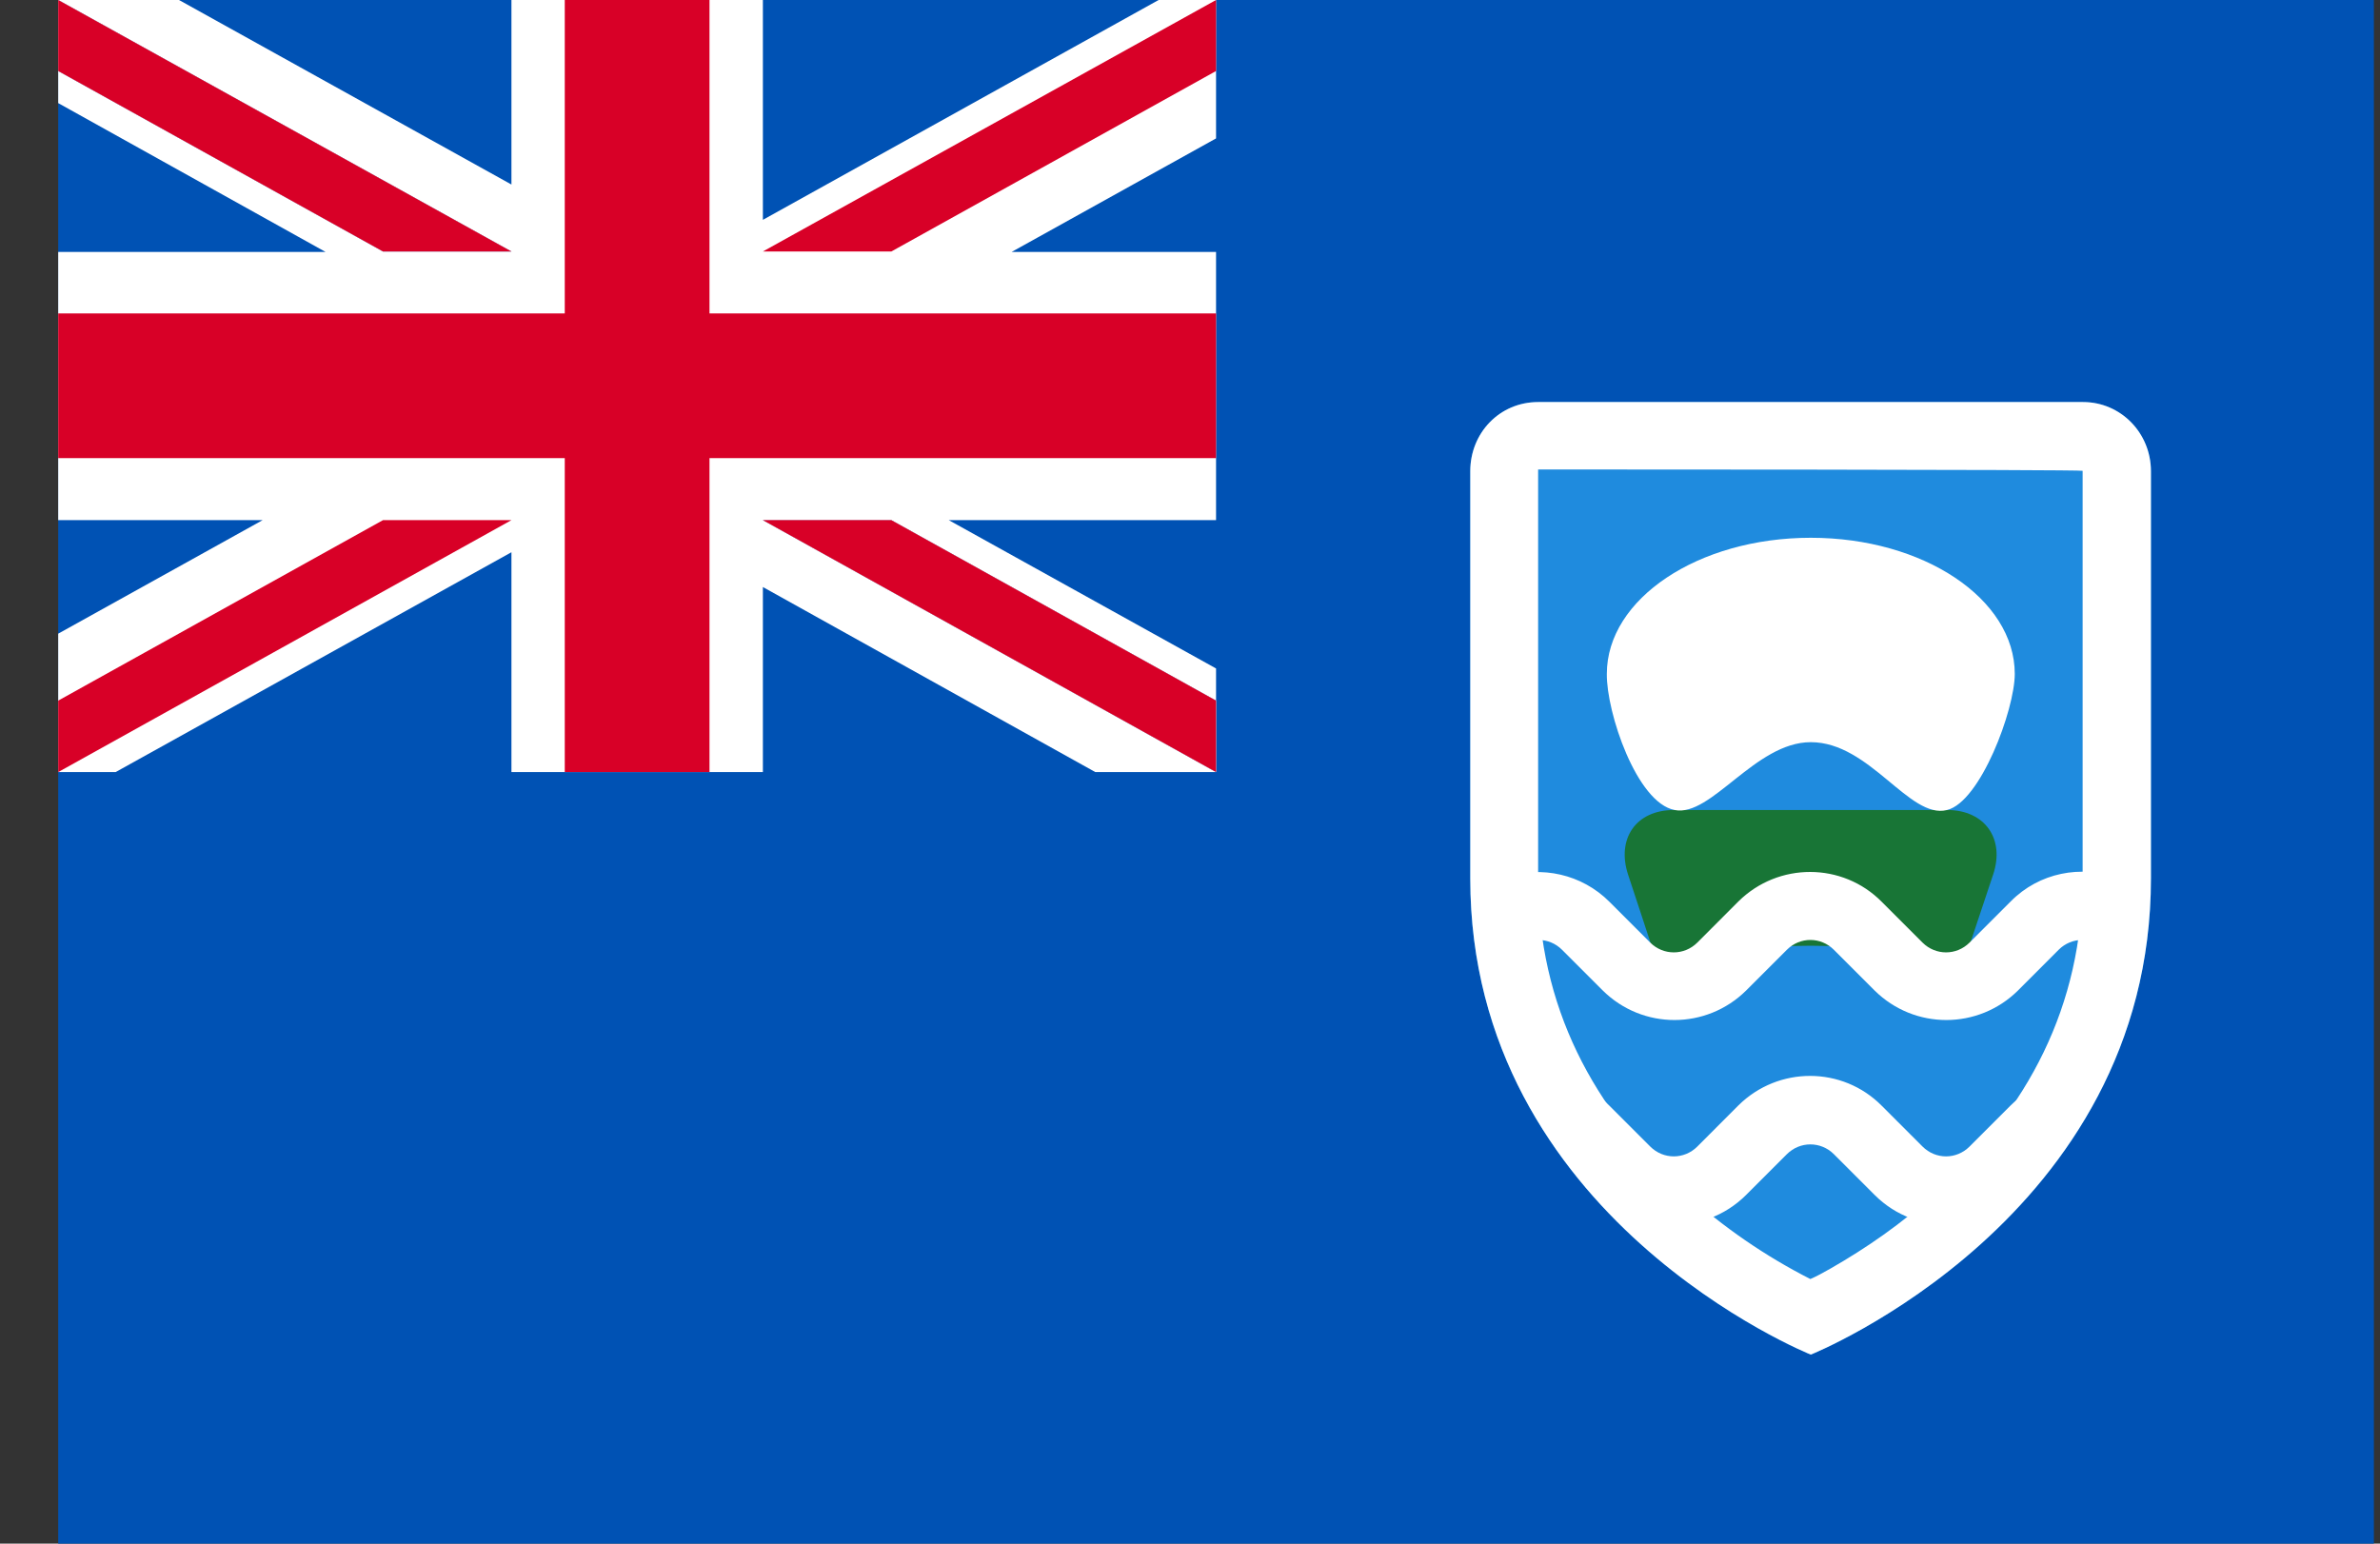 <svg width="37" height="24" viewBox="0 0 37 24" fill="none" xmlns="http://www.w3.org/2000/svg">
<rect x="0" y="0" width="37" height="24" fill="#333333" stroke="none"/>
<g clip-path="url(#clip0_15_492)">
<path d="M0.905 0H36.905V24H0.905V0Z" fill="#0052B4"/>
<path d="M18.905 0V2.152L15.727 3.917H18.905V8.087H14.75L18.905 10.393V12.004H17.028L11.86 9.127V12.004H7.951V8.586L1.798 12.004H0.905V9.852L4.083 8.087H0.905V3.917H5.061L0.905 1.603V0H2.783L7.951 2.869V0H11.86V3.418L18.012 0H18.905Z" fill="white"/>
<path d="M11.03 0H8.78V4.873H0.905V7.123H8.78V12.004H11.03V7.123H18.905V4.873H11.03V0Z" fill="#D80027"/>
<path d="M11.86 8.087L18.905 12.004V10.893L13.857 8.087H11.86Z" fill="#0052B4"/>
<path d="M11.86 8.087L18.905 12.004V10.893L13.857 8.087H11.86Z" fill="white"/>
<path d="M11.86 8.087L18.905 12.004V10.893L13.857 8.087H11.86ZM5.954 8.087L0.905 10.893V12.004L7.951 8.087H5.954Z" fill="#D80027"/>
<path d="M7.951 3.91L0.905 0V1.104L5.954 3.91H7.951Z" fill="#0052B4"/>
<path d="M7.951 3.91L0.905 0V1.104L5.954 3.91H7.951Z" fill="white"/>
<path d="M7.951 3.91L0.905 0V1.104L5.954 3.91H7.951ZM13.857 3.91L18.905 1.104V0L11.86 3.91H13.857Z" fill="#D80027"/>
<path d="M22.857 13.656V7.327C22.857 6.73 23.314 6.251 23.912 6.251H32.384C32.968 6.251 33.439 6.73 33.439 7.327V13.656C33.439 18.944 28.151 21.061 28.151 21.061C28.151 21.061 22.857 18.944 22.857 13.656Z" fill="#1F8BDE"/>
<path d="M22.857 13.656V7.327C22.857 6.73 23.314 6.251 23.912 6.251H32.384C32.968 6.251 33.439 6.73 33.439 7.327V13.656C33.439 18.944 28.151 21.061 28.151 21.061C28.151 21.061 22.857 18.944 22.857 13.656ZM28.454 19.725C29.009 19.408 29.572 19.021 30.085 18.55C31.526 17.249 32.377 15.639 32.377 13.649V7.32C32.377 7.299 23.912 7.299 23.912 7.299V13.649C23.912 15.639 24.762 17.249 26.204 18.55C26.787 19.078 27.441 19.528 28.144 19.886C28.243 19.844 28.341 19.788 28.454 19.725Z" fill="white"/>
<path d="M25.311 13.6C25.128 13.044 25.43 12.594 26.021 12.594H30.275C30.851 12.594 31.175 13.037 30.985 13.6L30.598 14.76C30.415 15.316 29.973 15.407 29.487 15.041C29.487 15.041 29.67 14.704 28.144 14.704C26.619 14.704 26.801 15.041 26.801 15.041C26.372 15.442 25.88 15.323 25.69 14.76C25.698 14.767 25.311 13.6 25.311 13.6Z" fill="#187536"/>
<path d="M26.035 12.594C26.604 12.707 27.287 11.539 28.151 11.539C29.072 11.539 29.684 12.742 30.268 12.594C30.788 12.468 31.322 11.033 31.322 10.478C31.322 9.31 29.902 8.361 28.151 8.361C26.401 8.361 24.98 9.31 24.98 10.478C24.973 11.075 25.444 12.482 26.035 12.594ZM25.936 19.035C26.372 19.064 26.815 18.909 27.146 18.578L27.779 17.945C27.983 17.742 28.306 17.742 28.51 17.945L29.143 18.578C29.473 18.909 29.916 19.064 30.345 19.035C30.718 19.014 32.63 16.68 32.152 16.743C31.829 16.785 31.512 16.94 31.259 17.186L31.252 17.193L30.619 17.826C30.415 18.03 30.092 18.03 29.888 17.826L29.255 17.193C28.643 16.574 27.645 16.574 27.026 17.186L27.019 17.193L26.387 17.826C26.183 18.03 25.859 18.03 25.655 17.826L25.022 17.193C24.776 16.947 24.474 16.799 24.158 16.75C23.686 16.673 25.571 19.014 25.936 19.035ZM23.553 14.767C23.757 14.563 24.08 14.563 24.284 14.767L24.917 15.4C25.536 16.012 26.527 16.012 27.146 15.4L27.779 14.767C27.983 14.563 28.306 14.563 28.51 14.767L29.143 15.4C29.762 16.012 30.753 16.012 31.372 15.4L32.004 14.767C32.208 14.563 32.532 14.563 32.736 14.767C32.736 14.767 33.122 13.726 32.911 13.649C32.356 13.445 31.702 13.565 31.259 14.015L31.252 14.022L30.619 14.655C30.415 14.858 30.092 14.858 29.888 14.655L29.255 14.022C28.643 13.403 27.645 13.403 27.026 14.015L27.019 14.022L26.387 14.655C26.183 14.858 25.859 14.858 25.655 14.655L25.022 14.022C24.587 13.586 23.961 13.459 23.419 13.635C23.201 13.712 23.553 14.767 23.553 14.767Z" fill="white"/>
</g>
<defs>
<clipPath id="clip0_15_492">
<rect width="36" height="24" fill="white" transform="translate(0.905)"/>
</clipPath>
</defs>
</svg>
